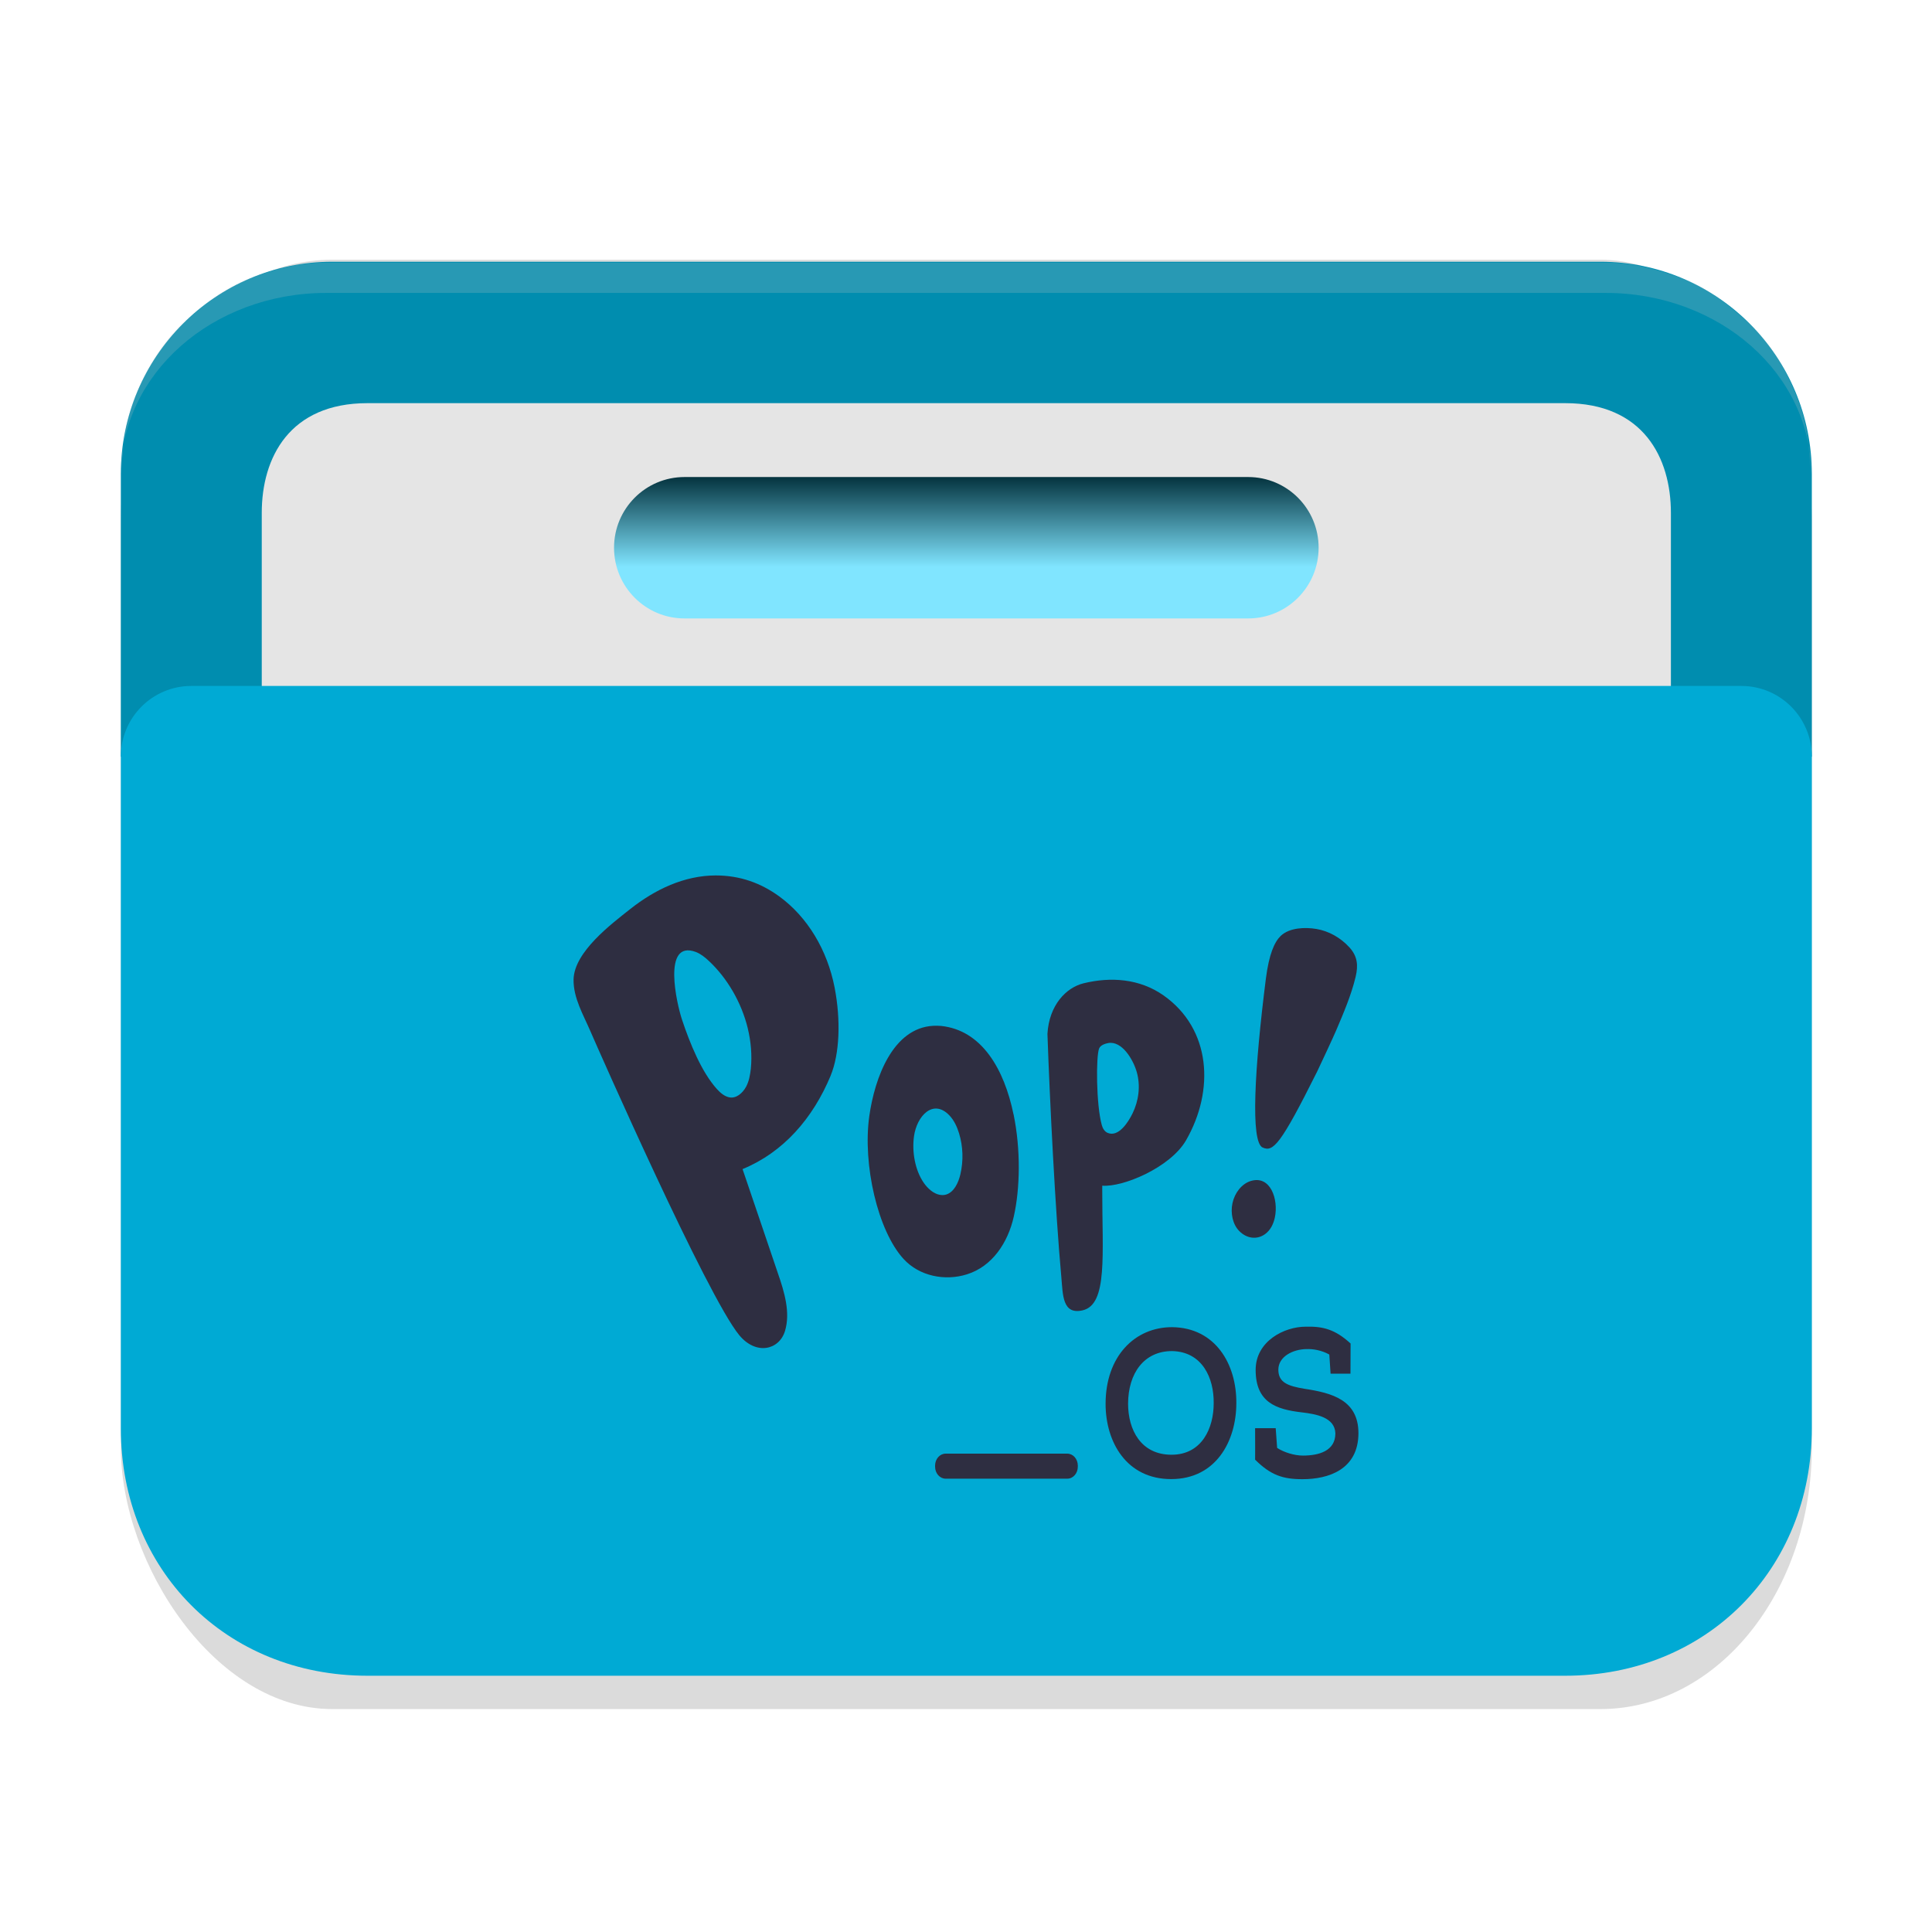 <?xml version="1.0" encoding="UTF-8" standalone="no"?>
<svg
   width="64"
   height="64"
   viewBox="0 0 64 64"
   fill="none"
   version="1.1"
   id="svg23"
   sodipodi:docname="folder-Pop_OS.svg"
   inkscape:version="1.4.2 (unknown)"
   xmlns:inkscape="http://www.inkscape.org/namespaces/inkscape"
   xmlns:sodipodi="http://sodipodi.sourceforge.net/DTD/sodipodi-0.dtd"
   xmlns:xlink="http://www.w3.org/1999/xlink"
   xmlns="http://www.w3.org/2000/svg"
   xmlns:svg="http://www.w3.org/2000/svg">
  <sodipodi:namedview
     id="namedview23"
     pagecolor="#ffffff"
     bordercolor="#000000"
     borderopacity="0.25"
     inkscape:showpageshadow="2"
     inkscape:pageopacity="0.0"
     inkscape:pagecheckerboard="0"
     inkscape:deskcolor="#d1d1d1"
     inkscape:zoom="11.313709"
     inkscape:cx="35.576308"
     inkscape:cy="39.377007"
     inkscape:window-width="1920"
     inkscape:window-height="1000"
     inkscape:window-x="0"
     inkscape:window-y="0"
     inkscape:window-maximized="1"
     inkscape:current-layer="svg23"
     showgrid="false">
    <inkscape:grid
       id="grid1"
       units="px"
       originx="0"
       originy="0"
       spacingx="1"
       spacingy="1"
       empcolor="#0099e5"
       empopacity="0.302"
       color="#0099e5"
       opacity="0.149"
       empspacing="5"
       enabled="true"
       visible="false" />
  </sodipodi:namedview>
  <defs
     id="defs23">
    <linearGradient
       id="linearGradient27"
       x1="40.696"
       y1="46"
       x2="40.696"
       y2="42"
       gradientUnits="userSpaceOnUse">
      <stop
         offset="0.341"
         stop-color="#2E2E41"
         id="stop26"
         style="stop-color:#80e5ff;stop-opacity:1" />
      <stop
         offset="1"
         stop-color="#566C80"
         id="stop27"
         style="stop-color:#002d38;stop-opacity:1;" />
    </linearGradient>
    <linearGradient
       id="linearGradient25"
       x1="56"
       y1="34"
       x2="48.474"
       y2="8.195"
       gradientUnits="userSpaceOnUse">
      <stop
         stop-color="#2E2E41"
         id="stop24"
         offset="0"
         style="stop-color:#4a7ab5;stop-opacity:1;" />
      <stop
         offset="1"
         stop-color="#566C80"
         id="stop25"
         style="stop-color:#4a7ab5;stop-opacity:1;" />
    </linearGradient>
    <linearGradient
       id="linearGradient7"
       x1="56"
       y1="60"
       x2="31.627"
       y2="18.218"
       gradientUnits="userSpaceOnUse">
      <stop
         offset="0.127"
         stop-color="#2E2E41"
         id="stop6"
         style="stop-color:#5294e2;stop-opacity:1;" />
      <stop
         offset="0.877"
         stop-color="#566C80"
         id="stop7"
         style="stop-color:#5294e2;stop-opacity:1;" />
    </linearGradient>
    <linearGradient
       id="paint0_linear_328_683"
       x1="56"
       y1="34"
       x2="48.474"
       y2="8.195"
       gradientUnits="userSpaceOnUse">
      <stop
         stop-color="#2E2E41"
         id="stop8" />
      <stop
         offset="1"
         stop-color="#566C80"
         id="stop9" />
    </linearGradient>
    <linearGradient
       id="paint1_linear_328_683"
       x1="50"
       y1="54"
       x2="1.22"
       y2="14.976"
       gradientUnits="userSpaceOnUse"
       gradientTransform="translate(-59.397,1.98)">
      <stop
         stop-color="#5200FF"
         id="stop10" />
      <stop
         offset="0.906"
         stop-color="#0085FF"
         id="stop11" />
    </linearGradient>
    <linearGradient
       id="paint2_linear_328_683"
       x1="54"
       y1="54"
       x2="10.871"
       y2="18.713"
       gradientUnits="userSpaceOnUse"
       gradientTransform="translate(49.922,-2.828)">
      <stop
         offset="0.378"
         stop-color="#FF7E07"
         id="stop12" />
      <stop
         offset="1"
         stop-color="#FFE607"
         id="stop13" />
    </linearGradient>
    <linearGradient
       id="paint3_linear_328_683"
       x1="52"
       y1="54"
       x2="14.05"
       y2="14.053"
       gradientUnits="userSpaceOnUse"
       gradientTransform="matrix(1,0,0,0.711,0,12.632)">
      <stop
         offset="0.296"
         stop-color="#71706E"
         id="stop14" />
      <stop
         offset="1"
         stop-color="#B9AA99"
         id="stop15" />
    </linearGradient>
    <linearGradient
       id="paint4_linear_328_683"
       x1="21.75"
       y1="22"
       x2="21.75"
       y2="24"
       gradientUnits="userSpaceOnUse">
      <stop
         stop-color="white"
         id="stop16" />
      <stop
         offset="0.705"
         stop-color="#E6E6E6"
         id="stop17" />
    </linearGradient>
    <linearGradient
       id="paint5_linear_328_683"
       x1="20.5"
       y1="26"
       x2="20.5"
       y2="28"
       gradientUnits="userSpaceOnUse">
      <stop
         stop-color="white"
         id="stop18" />
      <stop
         offset="0.705"
         stop-color="#E6E6E6"
         id="stop19" />
    </linearGradient>
    <linearGradient
       id="paint6_linear_328_683"
       x1="56"
       y1="60"
       x2="31.627"
       y2="18.218"
       gradientUnits="userSpaceOnUse">
      <stop
         offset="0.127"
         stop-color="#2E2E41"
         id="stop20" />
      <stop
         offset="0.877"
         stop-color="#566C80"
         id="stop21" />
    </linearGradient>
    <linearGradient
       id="paint7_linear_328_683"
       x1="40.696"
       y1="46"
       x2="40.696"
       y2="42"
       gradientUnits="userSpaceOnUse">
      <stop
         offset="0.341"
         stop-color="#2E2E41"
         id="stop22" />
      <stop
         offset="1"
         stop-color="#566C80"
         id="stop23" />
    </linearGradient>
    <linearGradient
       inkscape:collect="always"
       xlink:href="#linearGradient27"
       id="linearGradient3-2-3-6"
       gradientUnits="userSpaceOnUse"
       x1="41"
       y1="45.91"
       x2="41"
       y2="41.91"
       gradientTransform="translate(0,-15.91)" />
  </defs>
  <rect
     style="opacity:0.2;fill:#4d4d4d;fill-opacity:1;stroke-width:0.482"
     width="56"
     height="4.454"
     x="3.3"
     y="-38.372"
     rx="7.012"
     ry="1.027"
     id="rect1-9-5" />
  <g
     id="g1">
    <g
       id="g27"
       transform="matrix(1.167,0,0,1.171,-5.333,-11.236)">
      <g
         id="g6-7-4"
         transform="translate(0,-2)">
        <rect
           style="opacity:0.2;fill:#4d4d4d;fill-opacity:1;stroke-width:0.835"
           width="48"
           height="41"
           x="8"
           y="18.943"
           rx="6"
           ry="7.403"
           id="rect1-8-7" />
        <g
           id="g1-9-7-4-6"
           transform="translate(0,-1)">
          <path
             d="m 8,26 c 0,-3.314 2.686,-6 6,-6 h 36 c 3.314,0 6,2.686 6,6 v 8 H 8 Z"
             fill="url(#paint0_linear_328_683)"
             id="path1-3-5-5-5"
             style="fill:#008daf;fill-opacity:1" />
          <path
             d="M 12,27.105 C 12,25.536 12.791,24 15,24 h 34 c 2.209,0 3,1.536 3,3.105 V 48.158 C 52,49.728 50.209,51 48,51 H 16 c -2.209,0 -4,-1.272 -4,-2.842 z"
             fill="url(#paint3_linear_328_683)"
             id="path4-6-9-0-6"
             style="fill:#e5e5e5;fill-opacity:1;stroke-width:0.843"
             sodipodi:nodetypes="sssssssss" />
          <path
             d="m 8,34 c 0,-1.105 0.895,-2 2,-2 h 44 c 1.105,0 2,0.895 2,2 v 19 c 0,4 -3,7 -7,7 H 15 C 10.978,60 8,57 8,53 Z"
             fill="url(#paint6_linear_328_683)"
             id="path7-0-2-3-9"
             sodipodi:nodetypes="sssssssss"
             style="fill:#00aad4;fill-opacity:1" />
          <path
             d="m 22,28.09 c 0,-1.105 0.895,-2 2,-2 h 16 c 1.105,0 2,0.895 2,2 0,1.105 -0.895,2 -2,2 H 24 c -1.105,0 -2,-0.895 -2,-2 z"
             fill="url(#paint7_linear_328_683)"
             id="path8-6-2-6-3"
             style="fill:url(#linearGradient3-2-3-6)" />
        </g>
      </g>
      <g
         id="g25"
         transform="matrix(0.818,0,0,0.818,7.455,-12.455)" />
    </g>
    <path
       style="color:#000000;clip-rule:nonzero;display:inline;overflow:visible;visibility:visible;opacity:0.2;isolation:auto;mix-blend-mode:normal;color-interpolation:sRGB;color-interpolation-filters:linearRGB;solid-color:#000000;solid-opacity:1;fill:#cccccc;fill-opacity:1;fill-rule:nonzero;stroke:none;stroke-width:1.053;stroke-linecap:butt;stroke-linejoin:miter;stroke-miterlimit:4;stroke-dasharray:none;stroke-dashoffset:0;stroke-opacity:1;marker:none;color-rendering:auto;image-rendering:auto;shape-rendering:auto;text-rendering:auto;enable-background:accumulate"
       d="m 10.814,8.7 c -0.944,0 -1.726,0.216 -2.541,0.52 C 7.457,9.524 6.777,10.071 6.161,10.616 5.545,11.16 5.086,11.819 4.742,12.54 4.398,13.261 4.172,13.885 4.094,14.715 L 4,15.725 C 4,14.891 4.19,14.097 4.534,13.376 4.878,12.655 5.375,12.006 5.991,11.462 6.606,10.918 7.341,10.479 8.156,10.175 8.972,9.871 9.87,9.703 10.814,9.703 h 42.372 c 0.944,0 1.842,0.168 2.658,0.472 0.816,0.304 1.55,0.743 2.166,1.287 0.616,0.544 1.113,1.193 1.457,1.914 C 59.81,14.097 60,14.891 60,15.725 L 59.906,14.715 C 59.828,13.885 59.59,13.237 59.246,12.516 58.902,11.795 58.456,11.16 57.84,10.616 57.224,10.072 56.585,9.541 55.769,9.238 54.953,8.934 54.13,8.7 53.186,8.7 Z"
       id="path824-2-6"
       inkscape:connector-curvature="0"
       sodipodi:nodetypes="ssssscsssssssscssssss" />
  </g>
  <g
     id="g8"
     style="fill:#2e2e41;fill-opacity:1"
     transform="translate(1.5,-1)">
    <path
       style="fill:#2e2e41;fill-opacity:1;stroke-width:0.064"
       id="path2-3-6-4-3-9"
       d="m 40.731,41.332 c -0.048,0.225 -0.151,0.425 -0.326,0.551 -0.276,0.197 -0.612,0.14 -0.85,-0.1 -0.223,-0.223 -0.298,-0.599 -0.228,-0.925 0.072,-0.34 0.303,-0.639 0.599,-0.734 0.66,-0.208 0.933,0.608 0.805,1.208 z m -0.404,-2.318 c -0.409,-0.186 -0.268,-2.626 0.106,-5.589 0.106,-0.828 0.286,-1.219 0.489,-1.419 0.291,-0.282 0.82,-0.294 1.179,-0.234 0.411,0.067 0.805,0.286 1.103,0.614 0.263,0.291 0.294,0.588 0.203,0.973 -0.148,0.614 -0.401,1.202 -0.645,1.775 -0.057,0.14 -0.562,1.227 -0.629,1.361 -1.216,2.438 -1.46,2.675 -1.806,2.518 z" />
    <path
       style="fill:#2e2e41;fill-opacity:1;stroke-width:0.064"
       id="path4-6-7-4-6-1"
       d="m 32.076,37.915 c 0.241,1.17 0.216,2.455 0.008,3.38 -0.193,0.873 -0.717,1.656 -1.55,1.918 -0.73,0.231 -1.58,0.062 -2.102,-0.508 -0.858,-0.936 -1.359,-3.134 -1.136,-4.73 0.181,-1.282 0.787,-2.923 2.119,-2.994 0.085,-0.004 0.171,-0.002 0.256,0.004 1.357,0.14 2.097,1.441 2.403,2.929 z m -2.453,2.663 c 0.075,0.015 0.15,0.015 0.226,-0.009 0.253,-0.082 0.399,-0.383 0.466,-0.674 0.103,-0.442 0.088,-0.919 -0.045,-1.353 -0.068,-0.22 -0.168,-0.434 -0.321,-0.594 -0.539,-0.562 -1.078,0.022 -1.171,0.688 -0.073,0.52 0.033,1.122 0.319,1.541 0.133,0.194 0.324,0.362 0.527,0.402 z" />
    <path
       style="fill:#2e2e41;fill-opacity:1;stroke-width:0.064"
       id="path6-7-5-7-7-2"
       d="m 35.013,40.396 c -0.002,2.161 0.188,3.814 -0.647,4.01 -0.677,0.157 -0.655,-0.519 -0.707,-1.088 -0.201,-2.201 -0.384,-5.857 -0.461,-8.069 0.055,-0.951 0.615,-1.533 1.196,-1.676 0.898,-0.22 1.856,-0.157 2.651,0.402 1.572,1.108 1.698,3.14 0.745,4.798 -0.522,0.905 -2.099,1.561 -2.776,1.504 z m 0.201,-4.844 c -0.098,0.018 -0.258,0.067 -0.303,0.177 -0.108,0.254 -0.101,1.867 0.088,2.543 0.03,0.112 0.097,0.217 0.196,0.257 0.356,0.148 0.677,-0.348 0.823,-0.648 0.203,-0.417 0.268,-0.908 0.14,-1.364 -0.121,-0.425 -0.494,-1.042 -0.943,-0.965 z" />
    <path
       style="fill:#2e2e41;fill-opacity:1;stroke-width:0.064"
       id="path8-5-3-6-5-7"
       d="m 26.02,36.625 c -0.589,1.419 -1.567,2.546 -2.922,3.103 0.389,1.156 0.785,2.298 1.171,3.451 0.216,0.622 0.421,1.305 0.233,1.918 -0.196,0.628 -0.958,0.802 -1.512,0.134 -1.066,-1.29 -4.67,-9.465 -4.936,-10.079 -0.226,-0.528 -0.564,-1.093 -0.554,-1.704 0.018,-0.919 1.267,-1.85 1.866,-2.326 0.838,-0.665 1.806,-1.119 2.841,-1.122 0.808,0 1.497,0.251 2.109,0.696 0.938,0.685 1.59,1.778 1.831,3.014 0.211,1.088 0.165,2.201 -0.128,2.914 m -2.746,-1.553 c -0.211,-0.87 -0.687,-1.673 -1.287,-2.235 -0.13,-0.122 -0.271,-0.237 -0.434,-0.3 -1.124,-0.42 -0.637,1.718 -0.454,2.258 0.253,0.756 0.637,1.713 1.151,2.283 0.113,0.125 0.246,0.237 0.399,0.271 0.233,0.055 0.449,-0.132 0.567,-0.348 0.097,-0.18 0.135,-0.394 0.158,-0.602 0.042,-0.442 0.004,-0.894 -0.101,-1.327 z" />
    <path
       style="mix-blend-mode:normal;fill:#2e2e41;fill-opacity:1;stroke-width:0.064"
       id="path10-5-3-3-0"
       d="m 39.455,47.491 c -0.004,1.253 -0.677,2.506 -2.159,2.506 -1.482,0 -2.172,-1.233 -2.172,-2.492 0,-1.57 0.961,-2.541 2.202,-2.541 1.44,0.015 2.142,1.23 2.129,2.526 z m -2.129,-1.735 c -0.93,0 -1.452,0.736 -1.457,1.741 0,0.873 0.429,1.693 1.439,1.693 1.011,0 1.397,-0.888 1.397,-1.701 0.013,-0.845 -0.381,-1.713 -1.379,-1.733 z m 2.751,3.599 c 0,0.186 0.004,-0.882 0,-1.045 h 0.682 l 0.048,0.654 c 0.223,0.146 0.569,0.254 0.853,0.254 0.527,0 1.076,-0.151 1.076,-0.736 -0.018,-0.531 -0.63,-0.639 -1.124,-0.697 -0.84,-0.098 -1.517,-0.331 -1.517,-1.404 0,-0.956 0.95,-1.433 1.658,-1.433 0.569,-0.015 0.973,0.087 1.487,0.557 0,0.385 -0.004,0.614 -0.004,0.999 H 42.577 l -0.042,-0.634 c -0.266,-0.146 -0.539,-0.186 -0.75,-0.18 -0.454,0.004 -0.938,0.248 -0.938,0.682 0,0.425 0.313,0.542 0.87,0.634 0.908,0.137 1.783,0.371 1.783,1.473 -0.004,1.205 -0.998,1.521 -1.851,1.521 -0.65,0.002 -1.056,-0.134 -1.57,-0.645 z"
       inkscape:connector-curvature="0" />
    <path
       style="mix-blend-mode:normal;fill:#2e2e41;fill-opacity:1;stroke-width:0.064"
       id="path12-6-1-5-9"
       d="m 34.204,49.586 c 0,0.22 -0.155,0.397 -0.349,0.397 H 29.825 c -0.193,0 -0.349,-0.177 -0.349,-0.397 v -0.035 c 0,-0.22 0.156,-0.397 0.349,-0.397 h 4.03 c 0.193,0 0.349,0.177 0.349,0.397 z"
       inkscape:connector-curvature="0" />
  </g>
</svg>
